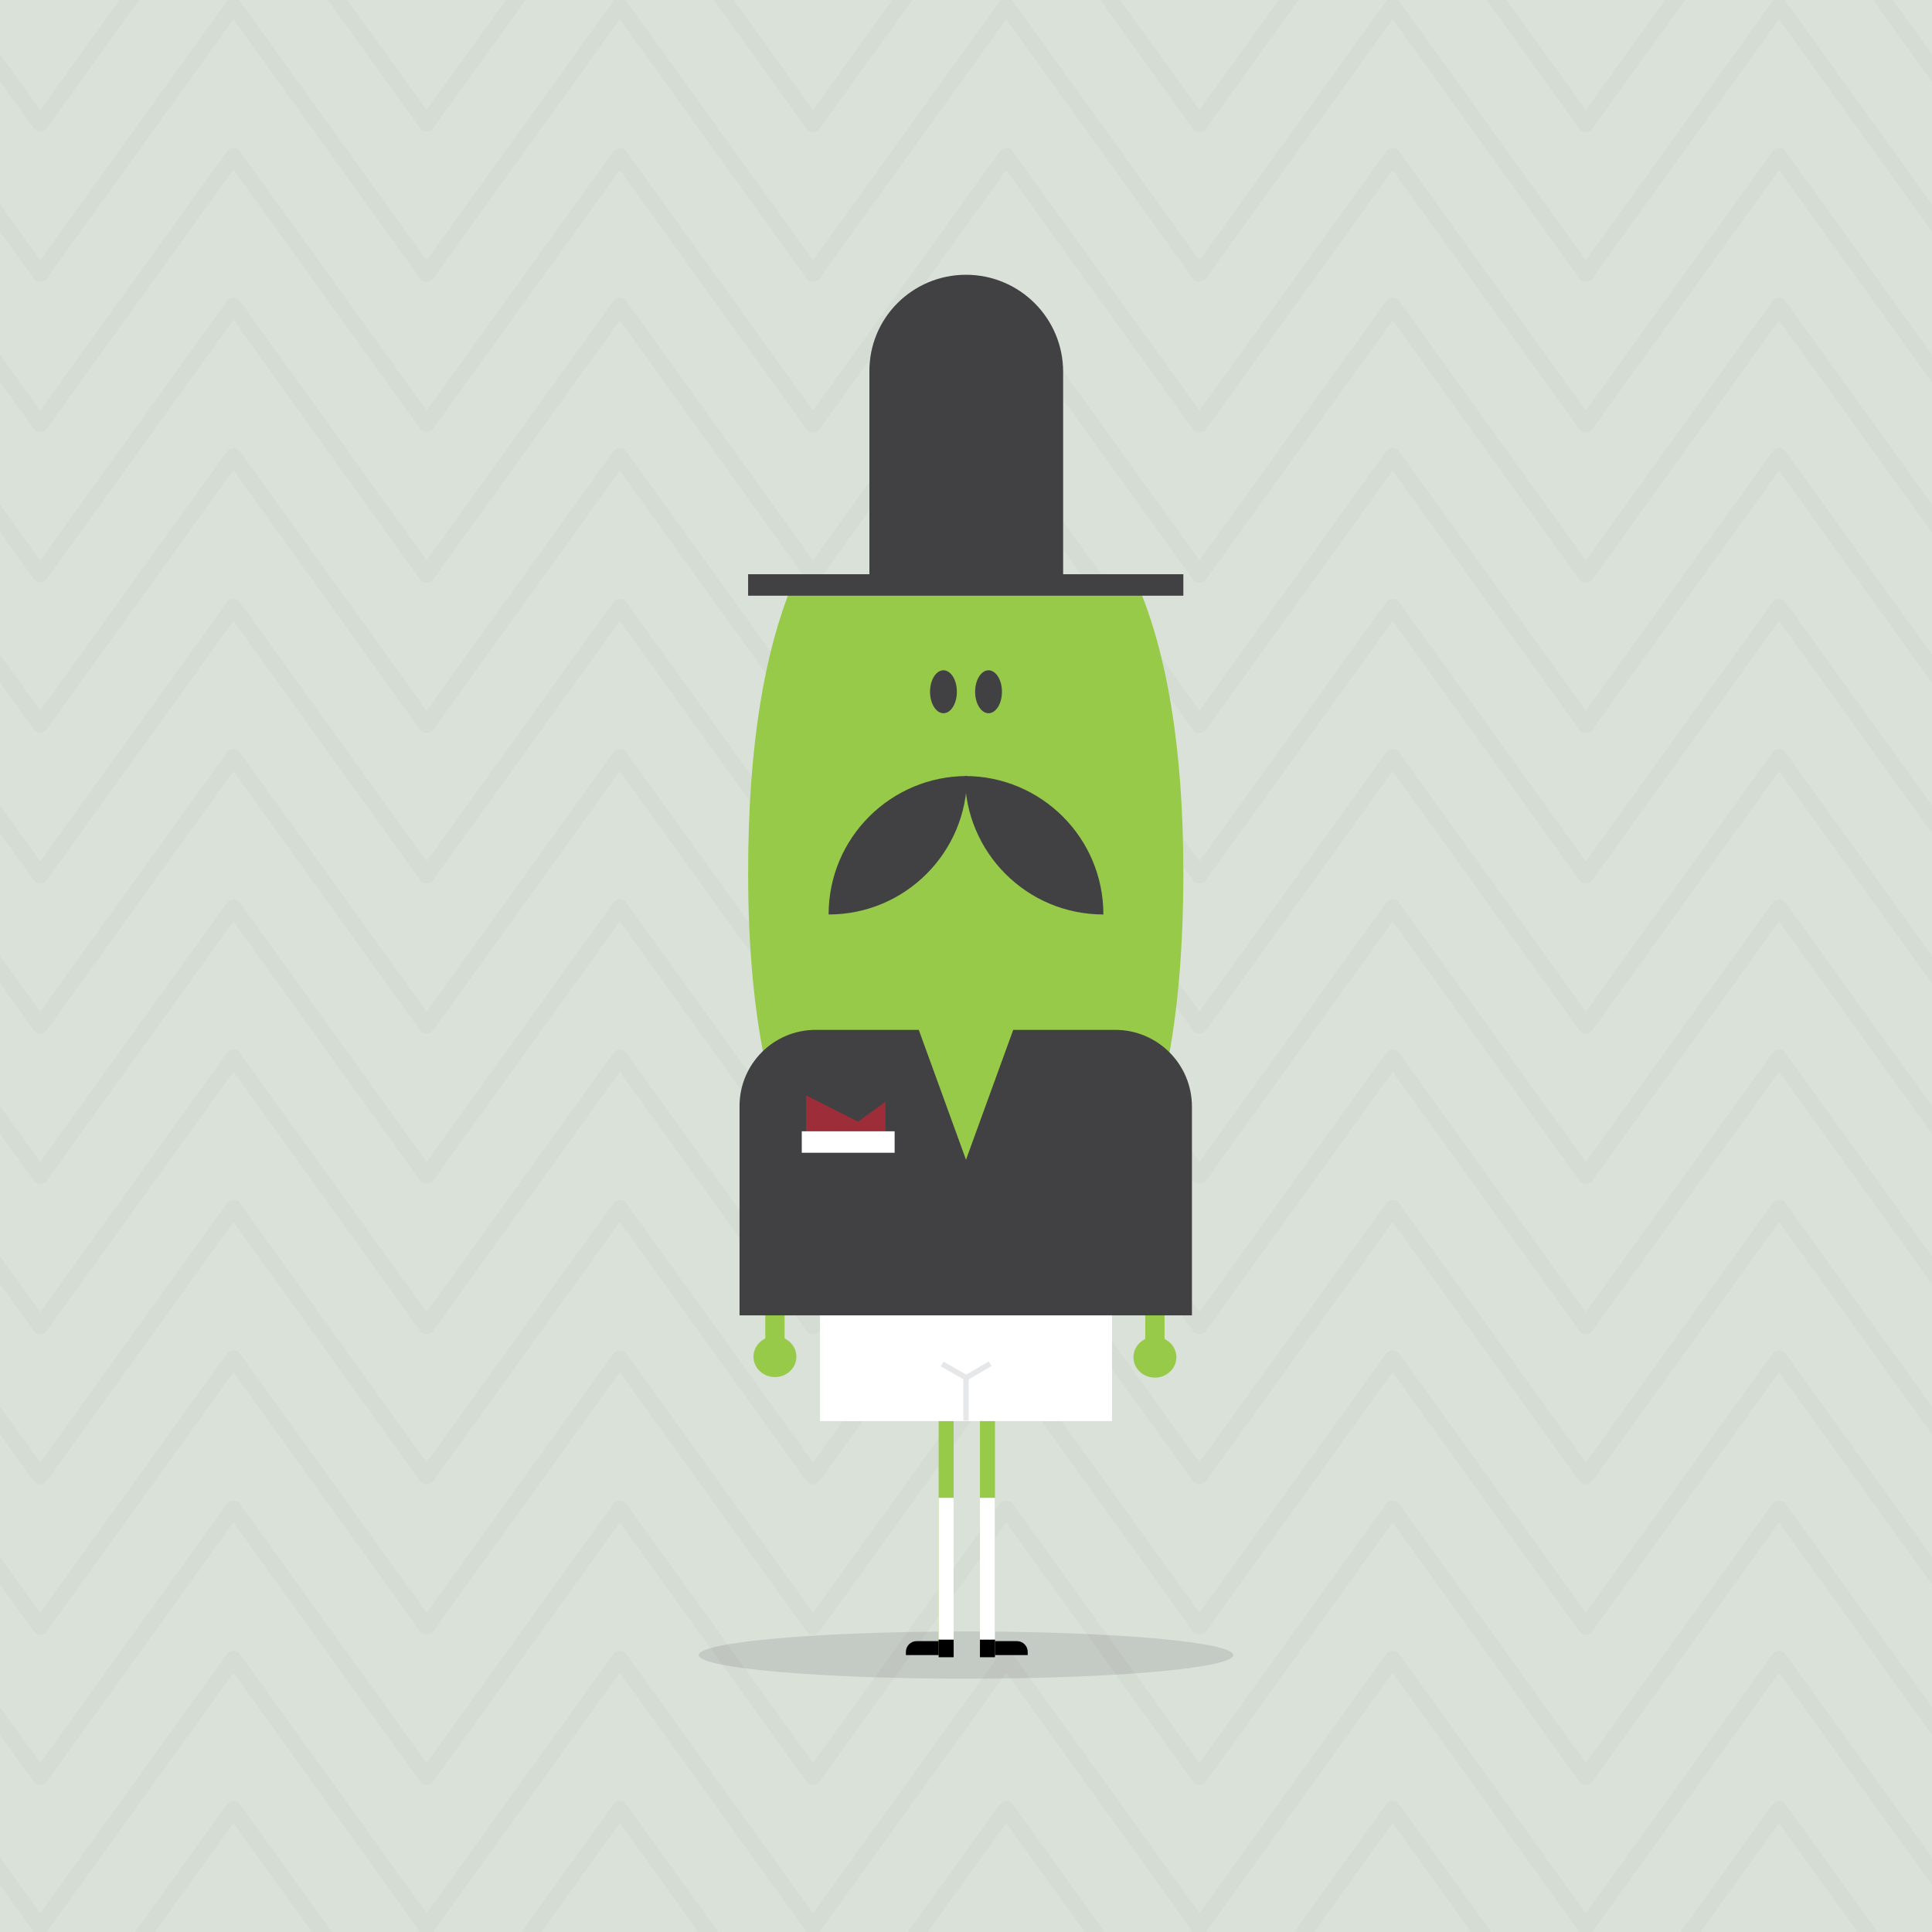 <?xml version="1.0" encoding="utf-8"?>
<!-- Generator: Adobe Illustrator 19.1.0, SVG Export Plug-In . SVG Version: 6.00 Build 0)  -->
<svg version="1.1" xmlns="http://www.w3.org/2000/svg" xmlns:xlink="http://www.w3.org/1999/xlink" x="0px" y="0px"
	 viewBox="0 0 360 360" enable-background="new 0 0 360 360" xml:space="preserve">
<g id="bg">
	<g>
		<g>
			<rect x="0" fill="#D9E1D9" width="360" height="360"/>
		</g>
	</g>
	<g opacity="0.8">
		<defs>
			<rect id="SVGID_1_" x="0" opacity="0.8" width="360" height="360"/>
		</defs>
		<clipPath id="SVGID_2_">
			<use xlink:href="#SVGID_1_"  overflow="visible"/>
		</clipPath>
		<g clip-path="url(#SVGID_2_)">
			<g>
				<path fill="#D4DBD3" d="M439.5,24.6c-0.5,0-0.9-0.2-1.2-0.6l-34.8-48.3l-34.8,48.3c-0.6,0.8-1.9,0.8-2.4,0l-34.8-48.3
					l-34.8,48.3c-0.6,0.8-1.9,0.8-2.4,0l-34.8-48.3l-34.8,48.3c-0.6,0.8-1.9,0.8-2.4,0l-34.8-48.3l-34.8,48.3
					c-0.6,0.8-1.9,0.8-2.4,0l-34.8-48.3L80.7,23.9c-0.6,0.8-1.9,0.8-2.4,0L43.5-24.4L8.7,23.9c-0.6,0.8-1.9,0.8-2.4,0l-34.8-48.3
					l-34.8,48.3c-0.6,0.8-1.9,0.8-2.4,0l-36-50l2.4-1.8l34.8,48.3l34.8-48.3c0.6-0.8,1.9-0.8,2.4,0L7.5,20.5l34.8-48.3
					c0.6-0.8,1.9-0.8,2.4,0l34.8,48.3l34.8-48.3c0.6-0.8,1.9-0.8,2.4,0l34.8,48.3l34.8-48.3c0.6-0.8,1.9-0.8,2.4,0l34.8,48.3
					l34.8-48.3c0.6-0.8,1.9-0.8,2.4,0l34.8,48.3l34.8-48.3c0.6-0.8,1.9-0.8,2.4,0l34.8,48.3l34.8-48.3c0.6-0.8,1.9-0.8,2.4,0
					l34.8,48.3l34.8-48.3l2.4,1.8l-36,50C440.4,24.3,440,24.6,439.5,24.6z"/>
			</g>
		</g>
		<g clip-path="url(#SVGID_2_)">
			<g>
				<path fill="#D4DBD3" d="M439.5,52.6c-0.5,0-0.9-0.2-1.2-0.6L403.5,3.6l-34.8,48.3c-0.6,0.8-1.9,0.8-2.4,0L331.5,3.6l-34.8,48.3
					c-0.6,0.8-1.9,0.8-2.4,0L259.5,3.6l-34.8,48.3c-0.6,0.8-1.9,0.8-2.4,0L187.5,3.6l-34.8,48.3c-0.6,0.8-1.9,0.8-2.4,0L115.5,3.6
					L80.7,51.9c-0.6,0.8-1.9,0.8-2.4,0L43.5,3.6L8.7,51.9c-0.6,0.8-1.9,0.8-2.4,0L-28.5,3.6l-34.8,48.3c-0.6,0.8-1.9,0.8-2.4,0
					l-36-50l2.4-1.8l34.8,48.3l34.8-48.3c0.6-0.8,1.9-0.8,2.4,0L7.5,48.5L42.3,0.2c0.6-0.8,1.9-0.8,2.4,0l34.8,48.3l34.8-48.3
					c0.6-0.8,1.9-0.8,2.4,0l34.8,48.3l34.8-48.3c0.6-0.8,1.9-0.8,2.4,0l34.8,48.3l34.8-48.3c0.6-0.8,1.9-0.8,2.4,0l34.8,48.3
					l34.8-48.3c0.6-0.8,1.9-0.8,2.4,0l34.8,48.3l34.8-48.3c0.6-0.8,1.9-0.8,2.4,0l34.8,48.3l34.8-48.3l2.4,1.8l-36,50
					C440.4,52.3,440,52.6,439.5,52.6z"/>
			</g>
		</g>
		<g clip-path="url(#SVGID_2_)">
			<g>
				<path fill="#D4DBD3" d="M439.5,80.6c-0.5,0-0.9-0.2-1.2-0.6l-34.8-48.3l-34.8,48.3c-0.6,0.8-1.9,0.8-2.4,0l-34.8-48.3
					l-34.8,48.3c-0.6,0.8-1.9,0.8-2.4,0l-34.8-48.3l-34.8,48.3c-0.6,0.8-1.9,0.8-2.4,0l-34.8-48.3l-34.8,48.3
					c-0.6,0.8-1.9,0.8-2.4,0l-34.8-48.3L80.7,79.9c-0.6,0.8-1.9,0.8-2.4,0L43.5,31.6L8.7,79.9c-0.6,0.8-1.9,0.8-2.4,0l-34.8-48.3
					l-34.8,48.3c-0.6,0.8-1.9,0.8-2.4,0l-36-50l2.4-1.8l34.8,48.3l34.8-48.3c0.6-0.8,1.9-0.8,2.4,0L7.5,76.5l34.8-48.3
					c0.6-0.8,1.9-0.8,2.4,0l34.8,48.3l34.8-48.3c0.6-0.8,1.9-0.8,2.4,0l34.8,48.3l34.8-48.3c0.6-0.8,1.9-0.8,2.4,0l34.8,48.3
					l34.8-48.3c0.6-0.8,1.9-0.8,2.4,0l34.8,48.3l34.8-48.3c0.6-0.8,1.9-0.8,2.4,0l34.8,48.3l34.8-48.3c0.6-0.8,1.9-0.8,2.4,0
					l34.8,48.3l34.8-48.3l2.4,1.8l-36,50C440.4,80.3,440,80.6,439.5,80.6z"/>
			</g>
		</g>
		<g clip-path="url(#SVGID_2_)">
			<g>
				<path fill="#D4DBD3" d="M439.5,108.6c-0.5,0-0.9-0.2-1.2-0.6l-34.8-48.3l-34.8,48.3c-0.6,0.8-1.9,0.8-2.4,0l-34.8-48.3
					l-34.8,48.3c-0.6,0.8-1.9,0.8-2.4,0l-34.8-48.3l-34.8,48.3c-0.6,0.8-1.9,0.8-2.4,0l-34.8-48.3l-34.8,48.3
					c-0.6,0.8-1.9,0.8-2.4,0l-34.8-48.3l-34.8,48.3c-0.6,0.8-1.9,0.8-2.4,0L43.5,59.6L8.7,107.9c-0.6,0.8-1.9,0.8-2.4,0l-34.8-48.3
					l-34.8,48.3c-0.6,0.8-1.9,0.8-2.4,0l-36-50l2.4-1.8l34.8,48.3l34.8-48.3c0.6-0.8,1.9-0.8,2.4,0l34.8,48.3l34.8-48.3
					c0.6-0.8,1.9-0.8,2.4,0l34.8,48.3l34.8-48.3c0.6-0.8,1.9-0.8,2.4,0l34.8,48.3l34.8-48.3c0.6-0.8,1.9-0.8,2.4,0l34.8,48.3
					l34.8-48.3c0.6-0.8,1.9-0.8,2.4,0l34.8,48.3l34.8-48.3c0.6-0.8,1.9-0.8,2.4,0l34.8,48.3l34.8-48.3c0.6-0.8,1.9-0.8,2.4,0
					l34.8,48.3l34.8-48.3l2.4,1.8l-36,50C440.4,108.3,440,108.6,439.5,108.6z"/>
			</g>
		</g>
		<g clip-path="url(#SVGID_2_)">
			<g>
				<path fill="#D4DBD3" d="M439.5,136.6c-0.5,0-0.9-0.2-1.2-0.6l-34.8-48.3l-34.8,48.3c-0.6,0.8-1.9,0.8-2.4,0l-34.8-48.3
					l-34.8,48.3c-0.6,0.8-1.9,0.8-2.4,0l-34.8-48.3l-34.8,48.3c-0.6,0.8-1.9,0.8-2.4,0l-34.8-48.3l-34.8,48.3
					c-0.6,0.8-1.9,0.8-2.4,0l-34.8-48.3l-34.8,48.3c-0.6,0.8-1.9,0.8-2.4,0L43.5,87.6L8.7,135.9c-0.6,0.8-1.9,0.8-2.4,0l-34.8-48.3
					l-34.8,48.3c-0.6,0.8-1.9,0.8-2.4,0l-36-50l2.4-1.8l34.8,48.3l34.8-48.3c0.6-0.8,1.9-0.8,2.4,0l34.8,48.3l34.8-48.3
					c0.6-0.8,1.9-0.8,2.4,0l34.8,48.3l34.8-48.3c0.6-0.8,1.9-0.8,2.4,0l34.8,48.3l34.8-48.3c0.6-0.8,1.9-0.8,2.4,0l34.8,48.3
					l34.8-48.3c0.6-0.8,1.9-0.8,2.4,0l34.8,48.3l34.8-48.3c0.6-0.8,1.9-0.8,2.4,0l34.8,48.3l34.8-48.3c0.6-0.8,1.9-0.8,2.4,0
					l34.8,48.3l34.8-48.3l2.4,1.8l-36,50C440.4,136.3,440,136.6,439.5,136.6z"/>
			</g>
		</g>
		<g clip-path="url(#SVGID_2_)">
			<g>
				<path fill="#D4DBD3" d="M439.5,164.6c-0.5,0-0.9-0.2-1.2-0.6l-34.8-48.3L368.7,164c-0.6,0.8-1.9,0.8-2.4,0l-34.8-48.3L296.7,164
					c-0.6,0.8-1.9,0.8-2.4,0l-34.8-48.3L224.7,164c-0.6,0.8-1.9,0.8-2.4,0l-34.8-48.3L152.7,164c-0.6,0.8-1.9,0.8-2.4,0l-34.8-48.3
					L80.7,164c-0.6,0.8-1.9,0.8-2.4,0l-34.8-48.3L8.7,164c-0.6,0.8-1.9,0.8-2.4,0l-34.8-48.3L-63.3,164c-0.6,0.8-1.9,0.8-2.4,0
					l-36-50l2.4-1.8l34.8,48.3l34.8-48.3c0.6-0.8,1.9-0.8,2.4,0l34.8,48.3l34.8-48.3c0.6-0.8,1.9-0.8,2.4,0l34.8,48.3l34.8-48.3
					c0.6-0.8,1.9-0.8,2.4,0l34.8,48.3l34.8-48.3c0.6-0.8,1.9-0.8,2.4,0l34.8,48.3l34.8-48.3c0.6-0.8,1.9-0.8,2.4,0l34.8,48.3
					l34.8-48.3c0.6-0.8,1.9-0.8,2.4,0l34.8,48.3l34.8-48.3c0.6-0.8,1.9-0.8,2.4,0l34.8,48.3l34.8-48.3l2.4,1.8l-36,50
					C440.4,164.3,440,164.6,439.5,164.6z"/>
			</g>
		</g>
		<g clip-path="url(#SVGID_2_)">
			<g>
				<path fill="#D4DBD3" d="M439.5,192.6c-0.5,0-0.9-0.2-1.2-0.6l-34.8-48.3L368.7,192c-0.6,0.8-1.9,0.8-2.4,0l-34.8-48.3L296.7,192
					c-0.6,0.8-1.9,0.8-2.4,0l-34.8-48.3L224.7,192c-0.6,0.8-1.9,0.8-2.4,0l-34.8-48.3L152.7,192c-0.6,0.8-1.9,0.8-2.4,0l-34.8-48.3
					L80.7,192c-0.6,0.8-1.9,0.8-2.4,0l-34.8-48.3L8.7,192c-0.6,0.8-1.9,0.8-2.4,0l-34.8-48.3L-63.3,192c-0.6,0.8-1.9,0.8-2.4,0
					l-36-50l2.4-1.8l34.8,48.3l34.8-48.3c0.6-0.8,1.9-0.8,2.4,0l34.8,48.3l34.8-48.3c0.6-0.8,1.9-0.8,2.4,0l34.8,48.3l34.8-48.3
					c0.6-0.8,1.9-0.8,2.4,0l34.8,48.3l34.8-48.3c0.6-0.8,1.9-0.8,2.4,0l34.8,48.3l34.8-48.3c0.6-0.8,1.9-0.8,2.4,0l34.8,48.3
					l34.8-48.3c0.6-0.8,1.9-0.8,2.4,0l34.8,48.3l34.8-48.3c0.6-0.8,1.9-0.8,2.4,0l34.8,48.3l34.8-48.3l2.4,1.8l-36,50
					C440.4,192.3,440,192.6,439.5,192.6z"/>
			</g>
		</g>
		<g clip-path="url(#SVGID_2_)">
			<g>
				<path fill="#D4DBD3" d="M439.5,220.6c-0.5,0-0.9-0.2-1.2-0.6l-34.8-48.3L368.7,220c-0.6,0.8-1.9,0.8-2.4,0l-34.8-48.3L296.7,220
					c-0.6,0.8-1.9,0.8-2.4,0l-34.8-48.3L224.7,220c-0.6,0.8-1.9,0.8-2.4,0l-34.8-48.3L152.7,220c-0.6,0.8-1.9,0.8-2.4,0l-34.8-48.3
					L80.7,220c-0.6,0.8-1.9,0.8-2.4,0l-34.8-48.3L8.7,220c-0.6,0.8-1.9,0.8-2.4,0l-34.8-48.3L-63.3,220c-0.6,0.8-1.9,0.8-2.4,0
					l-36-50l2.4-1.8l34.8,48.3l34.8-48.3c0.6-0.8,1.9-0.8,2.4,0l34.8,48.3l34.8-48.3c0.6-0.8,1.9-0.8,2.4,0l34.8,48.3l34.8-48.3
					c0.6-0.8,1.9-0.8,2.4,0l34.8,48.3l34.8-48.3c0.6-0.8,1.9-0.8,2.4,0l34.8,48.3l34.8-48.3c0.6-0.8,1.9-0.8,2.4,0l34.8,48.3
					l34.8-48.3c0.6-0.8,1.9-0.8,2.4,0l34.8,48.3l34.8-48.3c0.6-0.8,1.9-0.8,2.4,0l34.8,48.3l34.8-48.3l2.4,1.8l-36,50
					C440.4,220.4,440,220.6,439.5,220.6z"/>
			</g>
		</g>
		<g clip-path="url(#SVGID_2_)">
			<g>
				<path fill="#D4DBD3" d="M439.5,248.6c-0.5,0-0.9-0.2-1.2-0.6l-34.8-48.3L368.7,248c-0.6,0.8-1.9,0.8-2.4,0l-34.8-48.3L296.7,248
					c-0.6,0.8-1.9,0.8-2.4,0l-34.8-48.3L224.7,248c-0.6,0.8-1.9,0.8-2.4,0l-34.8-48.3L152.7,248c-0.6,0.8-1.9,0.8-2.4,0l-34.8-48.3
					L80.7,248c-0.6,0.8-1.9,0.8-2.4,0l-34.8-48.3L8.7,248c-0.6,0.8-1.9,0.8-2.4,0l-34.8-48.3L-63.3,248c-0.6,0.8-1.9,0.8-2.4,0
					l-36-50l2.4-1.8l34.8,48.3l34.8-48.3c0.6-0.8,1.9-0.8,2.4,0l34.8,48.3l34.8-48.3c0.6-0.8,1.9-0.8,2.4,0l34.8,48.3l34.8-48.3
					c0.6-0.8,1.9-0.8,2.4,0l34.8,48.3l34.8-48.3c0.6-0.8,1.9-0.8,2.4,0l34.8,48.3l34.8-48.3c0.6-0.8,1.9-0.8,2.4,0l34.8,48.3
					l34.8-48.3c0.6-0.8,1.9-0.8,2.4,0l34.8,48.3l34.8-48.3c0.6-0.8,1.9-0.8,2.4,0l34.8,48.3l34.8-48.3l2.4,1.8l-36,50
					C440.4,248.4,440,248.6,439.5,248.6z"/>
			</g>
		</g>
		<g clip-path="url(#SVGID_2_)">
			<g>
				<path fill="#D4DBD3" d="M439.5,276.6c-0.5,0-0.9-0.2-1.2-0.6l-34.8-48.3L368.7,276c-0.6,0.8-1.9,0.8-2.4,0l-34.8-48.3L296.7,276
					c-0.6,0.8-1.9,0.8-2.4,0l-34.8-48.3L224.7,276c-0.6,0.8-1.9,0.8-2.4,0l-34.8-48.3L152.7,276c-0.6,0.8-1.9,0.8-2.4,0l-34.8-48.3
					L80.7,276c-0.6,0.8-1.9,0.8-2.4,0l-34.8-48.3L8.7,276c-0.6,0.8-1.9,0.8-2.4,0l-34.8-48.3L-63.3,276c-0.6,0.8-1.9,0.8-2.4,0
					l-36-50l2.4-1.8l34.8,48.3l34.8-48.3c0.6-0.8,1.9-0.8,2.4,0l34.8,48.3l34.8-48.3c0.6-0.8,1.9-0.8,2.4,0l34.8,48.3l34.8-48.3
					c0.6-0.8,1.9-0.8,2.4,0l34.8,48.3l34.8-48.3c0.6-0.8,1.9-0.8,2.4,0l34.8,48.3l34.8-48.3c0.6-0.8,1.9-0.8,2.4,0l34.8,48.3
					l34.8-48.3c0.6-0.8,1.9-0.8,2.4,0l34.8,48.3l34.8-48.3c0.6-0.8,1.9-0.8,2.4,0l34.8,48.3l34.8-48.3l2.4,1.8l-36,50
					C440.4,276.4,440,276.6,439.5,276.6z"/>
			</g>
		</g>
		<g clip-path="url(#SVGID_2_)">
			<g>
				<path fill="#D4DBD3" d="M439.5,304.6c-0.5,0-0.9-0.2-1.2-0.6l-34.8-48.3L368.7,304c-0.6,0.8-1.9,0.8-2.4,0l-34.8-48.3L296.7,304
					c-0.6,0.8-1.9,0.8-2.4,0l-34.8-48.3L224.7,304c-0.6,0.8-1.9,0.8-2.4,0l-34.8-48.3L152.7,304c-0.6,0.8-1.9,0.8-2.4,0l-34.8-48.3
					L80.7,304c-0.6,0.8-1.9,0.8-2.4,0l-34.8-48.3L8.7,304c-0.6,0.8-1.9,0.8-2.4,0l-34.8-48.3L-63.3,304c-0.6,0.8-1.9,0.8-2.4,0
					l-36-50l2.4-1.8l34.8,48.3l34.8-48.3c0.6-0.8,1.9-0.8,2.4,0l34.8,48.3l34.8-48.3c0.6-0.8,1.9-0.8,2.4,0l34.8,48.3l34.8-48.3
					c0.6-0.8,1.9-0.8,2.4,0l34.8,48.3l34.8-48.3c0.6-0.8,1.9-0.8,2.4,0l34.8,48.3l34.8-48.3c0.6-0.8,1.9-0.8,2.4,0l34.8,48.3
					l34.8-48.3c0.6-0.8,1.9-0.8,2.4,0l34.8,48.3l34.8-48.3c0.6-0.8,1.9-0.8,2.4,0l34.8,48.3l34.8-48.3l2.4,1.8l-36,50
					C440.4,304.4,440,304.6,439.5,304.6z"/>
			</g>
		</g>
		<g clip-path="url(#SVGID_2_)">
			<g>
				<path fill="#D4DBD3" d="M439.5,332.6c-0.5,0-0.9-0.2-1.2-0.6l-34.8-48.3L368.7,332c-0.6,0.8-1.9,0.8-2.4,0l-34.8-48.3L296.7,332
					c-0.6,0.8-1.9,0.8-2.4,0l-34.8-48.3L224.7,332c-0.6,0.8-1.9,0.8-2.4,0l-34.8-48.3L152.7,332c-0.6,0.8-1.9,0.8-2.4,0l-34.8-48.3
					L80.7,332c-0.6,0.8-1.9,0.8-2.4,0l-34.8-48.3L8.7,332c-0.6,0.8-1.9,0.8-2.4,0l-34.8-48.3L-63.3,332c-0.6,0.8-1.9,0.8-2.4,0
					l-36-50l2.4-1.8l34.8,48.3l34.8-48.3c0.6-0.8,1.9-0.8,2.4,0l34.8,48.3l34.8-48.3c0.6-0.8,1.9-0.8,2.4,0l34.8,48.3l34.8-48.3
					c0.6-0.8,1.9-0.8,2.4,0l34.8,48.3l34.8-48.3c0.6-0.8,1.9-0.8,2.4,0l34.8,48.3l34.8-48.3c0.6-0.8,1.9-0.8,2.4,0l34.8,48.3
					l34.8-48.3c0.6-0.8,1.9-0.8,2.4,0l34.8,48.3l34.8-48.3c0.6-0.8,1.9-0.8,2.4,0l34.8,48.3l34.8-48.3l2.4,1.8l-36,50
					C440.4,332.4,440,332.6,439.5,332.6z"/>
			</g>
		</g>
		<g clip-path="url(#SVGID_2_)">
			<g>
				<path fill="#D4DBD3" d="M439.5,360.6c-0.5,0-0.9-0.2-1.2-0.6l-34.8-48.3L368.7,360c-0.6,0.8-1.9,0.8-2.4,0l-34.8-48.3L296.7,360
					c-0.6,0.8-1.9,0.8-2.4,0l-34.8-48.3L224.7,360c-0.6,0.8-1.9,0.8-2.4,0l-34.8-48.3L152.7,360c-0.6,0.8-1.9,0.8-2.4,0l-34.8-48.3
					L80.7,360c-0.6,0.8-1.9,0.8-2.4,0l-34.8-48.3L8.7,360c-0.6,0.8-1.9,0.8-2.4,0l-34.8-48.3L-63.3,360c-0.6,0.8-1.9,0.8-2.4,0
					l-36-50l2.4-1.8l34.8,48.3l34.8-48.3c0.6-0.8,1.9-0.8,2.4,0l34.8,48.3l34.8-48.3c0.6-0.8,1.9-0.8,2.4,0l34.8,48.3l34.8-48.3
					c0.6-0.8,1.9-0.8,2.4,0l34.8,48.3l34.8-48.3c0.6-0.8,1.9-0.8,2.4,0l34.8,48.3l34.8-48.3c0.6-0.8,1.9-0.8,2.4,0l34.8,48.3
					l34.8-48.3c0.6-0.8,1.9-0.8,2.4,0l34.8,48.3l34.8-48.3c0.6-0.8,1.9-0.8,2.4,0l34.8,48.3l34.8-48.3l2.4,1.8l-36,50
					C440.4,360.4,440,360.6,439.5,360.6z"/>
			</g>
		</g>
		<g clip-path="url(#SVGID_2_)">
			<g>
				<path fill="#D4DBD3" d="M439.5,388.6c-0.5,0-0.9-0.2-1.2-0.6l-34.8-48.3L368.7,388c-0.6,0.8-1.9,0.8-2.4,0l-34.8-48.3L296.7,388
					c-0.6,0.8-1.9,0.8-2.4,0l-34.8-48.3L224.7,388c-0.6,0.8-1.9,0.8-2.4,0l-34.8-48.3L152.7,388c-0.6,0.8-1.9,0.8-2.4,0l-34.8-48.3
					L80.7,388c-0.6,0.8-1.9,0.8-2.4,0l-34.8-48.3L8.7,388c-0.6,0.8-1.9,0.8-2.4,0l-34.8-48.3L-63.3,388c-0.6,0.8-1.9,0.8-2.4,0
					l-36-50l2.4-1.8l34.8,48.3l34.8-48.3c0.6-0.8,1.9-0.8,2.4,0l34.8,48.3l34.8-48.3c0.6-0.8,1.9-0.8,2.4,0l34.8,48.3l34.8-48.3
					c0.6-0.8,1.9-0.8,2.4,0l34.8,48.3l34.8-48.3c0.6-0.8,1.9-0.8,2.4,0l34.8,48.3l34.8-48.3c0.6-0.8,1.9-0.8,2.4,0l34.8,48.3
					l34.8-48.3c0.6-0.8,1.9-0.8,2.4,0l34.8,48.3l34.8-48.3c0.6-0.8,1.9-0.8,2.4,0l34.8,48.3l34.8-48.3l2.4,1.8l-36,50
					C440.4,388.4,440,388.6,439.5,388.6z"/>
			</g>
		</g>
	</g>
</g>
<g id="Layer_2">
</g>
<g id="Layer_3">
</g>
<g id="Layer_10">
</g>
<g id="Layer_4">
	<g opacity="0.1">
		<g>
			<ellipse cx="180" cy="308.4" rx="49.8" ry="4.4"/>
		</g>
	</g>
	<g>
		<g>
			<g>
				<path fill="#98CA4A" d="M147.6,109c-5.1,12.4-8.2,29.8-8.2,53.6c0,57.3,19,75.8,41.4,75.8s39.7-18.5,39.7-75.8
					c0-23.7-3.2-41.2-8.5-53.6H147.6z"/>
			</g>
		</g>
		<g>
			<g>
				<g>
					<ellipse fill="#414042" cx="175.8" cy="128.9" rx="2.5" ry="4"/>
				</g>
			</g>
			<g>
				<g>
					<ellipse fill="#414042" cx="184.2" cy="128.9" rx="2.5" ry="4"/>
				</g>
			</g>
		</g>
		<g>
			<g>
				<g>
					<rect x="182.6" y="235" fill="#98CA4A" width="2.8" height="72.9"/>
				</g>
			</g>
			<g>
				<g>
					<rect x="174.9" y="235" fill="#98CA4A" width="2.8" height="72.9"/>
				</g>
			</g>
		</g>
		<g>
			<g>
				<g>
					<rect x="213.4" y="213.2" fill="#98CA4A" width="3.6" height="40.9"/>
				</g>
			</g>
			<g>
				<g>
					<ellipse fill="#98CA4A" cx="215.2" cy="252.9" rx="4" ry="3.8"/>
				</g>
			</g>
		</g>
		<g>
			<g>
				<g>
					<rect x="142.6" y="213.1" fill="#98CA4A" width="3.6" height="40.9"/>
				</g>
			</g>
			<g>
				<g>
					<ellipse fill="#98CA4A" cx="144.4" cy="252.8" rx="4" ry="3.8"/>
				</g>
			</g>
		</g>
		<g>
			<g>
				<g>
					<path d="M174.9,308.4h-6.1v-0.6c0-1.1,0.9-2,2-2h4.1V308.4z"/>
				</g>
			</g>
			<g>
				<g>
					<path d="M185.4,308.4h6.1v-0.6c0-1.1-0.9-2-2-2h-4.1V308.4z"/>
				</g>
			</g>
			<g>
				<g>
					<rect x="174.9" y="305.5" width="2.8" height="3.3"/>
				</g>
			</g>
			<g>
				<g>
					<rect x="182.6" y="305.5" width="2.8" height="3.3"/>
				</g>
			</g>
		</g>
		<g>
			<g>
				<g>
					<rect x="182.6" y="279.1" fill="#FFFFFF" width="2.8" height="26.4"/>
				</g>
			</g>
			<g>
				<g>
					<rect x="174.9" y="279.1" fill="#FFFFFF" width="2.8" height="26.4"/>
				</g>
			</g>
		</g>
		<g>
			<g>
				<g>
					<rect x="139.4" y="107" fill="#414042" width="81.1" height="4"/>
				</g>
			</g>
			<g>
				<g>
					<path fill="#414042" d="M180,51.2L180,51.2c10,0,18.1,8.1,18.1,18.1V109h-36.1V69.3C161.9,59.3,170,51.2,180,51.2z"/>
				</g>
			</g>
		</g>
		<g>
			<g>
				<g>
					<path fill="#414042" d="M180.2,144.6c-14.2,0-25.8,11.5-25.8,25.8C168.7,170.4,180.2,158.8,180.2,144.6z"/>
				</g>
			</g>
			<g>
				<g>
					<path fill="#414042" d="M179.8,144.6c14.2,0,25.8,11.5,25.8,25.8C191.3,170.4,179.8,158.8,179.8,144.6z"/>
				</g>
			</g>
		</g>
		<g>
			<g>
				<rect x="152.8" y="220.1" fill="#FFFFFF" width="54.4" height="44.7"/>
			</g>
		</g>
		<g>
			<g>
				<path fill="#414042" d="M207.8,191.9h-19l-8.8,24.2l-8.8-24.2h-19.2c-7.9,0-14.2,6.4-14.2,14.2v39h84.3v-38.9
					C222.1,198.3,215.7,191.9,207.8,191.9z"/>
			</g>
		</g>
		<g>
			<g>
				<g>
					<polygon fill="#9D2D38" points="150.2,212 150.2,204.1 165.8,212 					"/>
				</g>
			</g>
			<g>
				<g>
					<polygon fill="#9D2D38" points="154.6,212.8 165,205.3 165,212.8 					"/>
				</g>
			</g>
			<g>
				<g>
					<rect x="149.4" y="210.8" fill="#FFFFFF" width="17.3" height="4"/>
				</g>
			</g>
		</g>
		<g>
			<g>
				<polygon fill="#E6E7E8" points="180.5,264.7 179.5,264.7 179.5,257 175.3,254.6 175.8,253.7 180.5,256.4 				"/>
			</g>
		</g>
		<g>
			<g>
				
					<rect x="181.7" y="252.9" transform="matrix(0.508 0.861 -0.861 0.508 309.69 -31.247)" fill="#E6E7E8" width="1" height="5.1"/>
			</g>
		</g>
	</g>
</g>
<g id="Layer_5">
</g>
<g id="Layer_6">
</g>
<g id="Layer_7">
</g>
<g id="Layer_8">
</g>
<g id="Layer_11">
</g>
<g id="Layer_9">
</g>
</svg>
